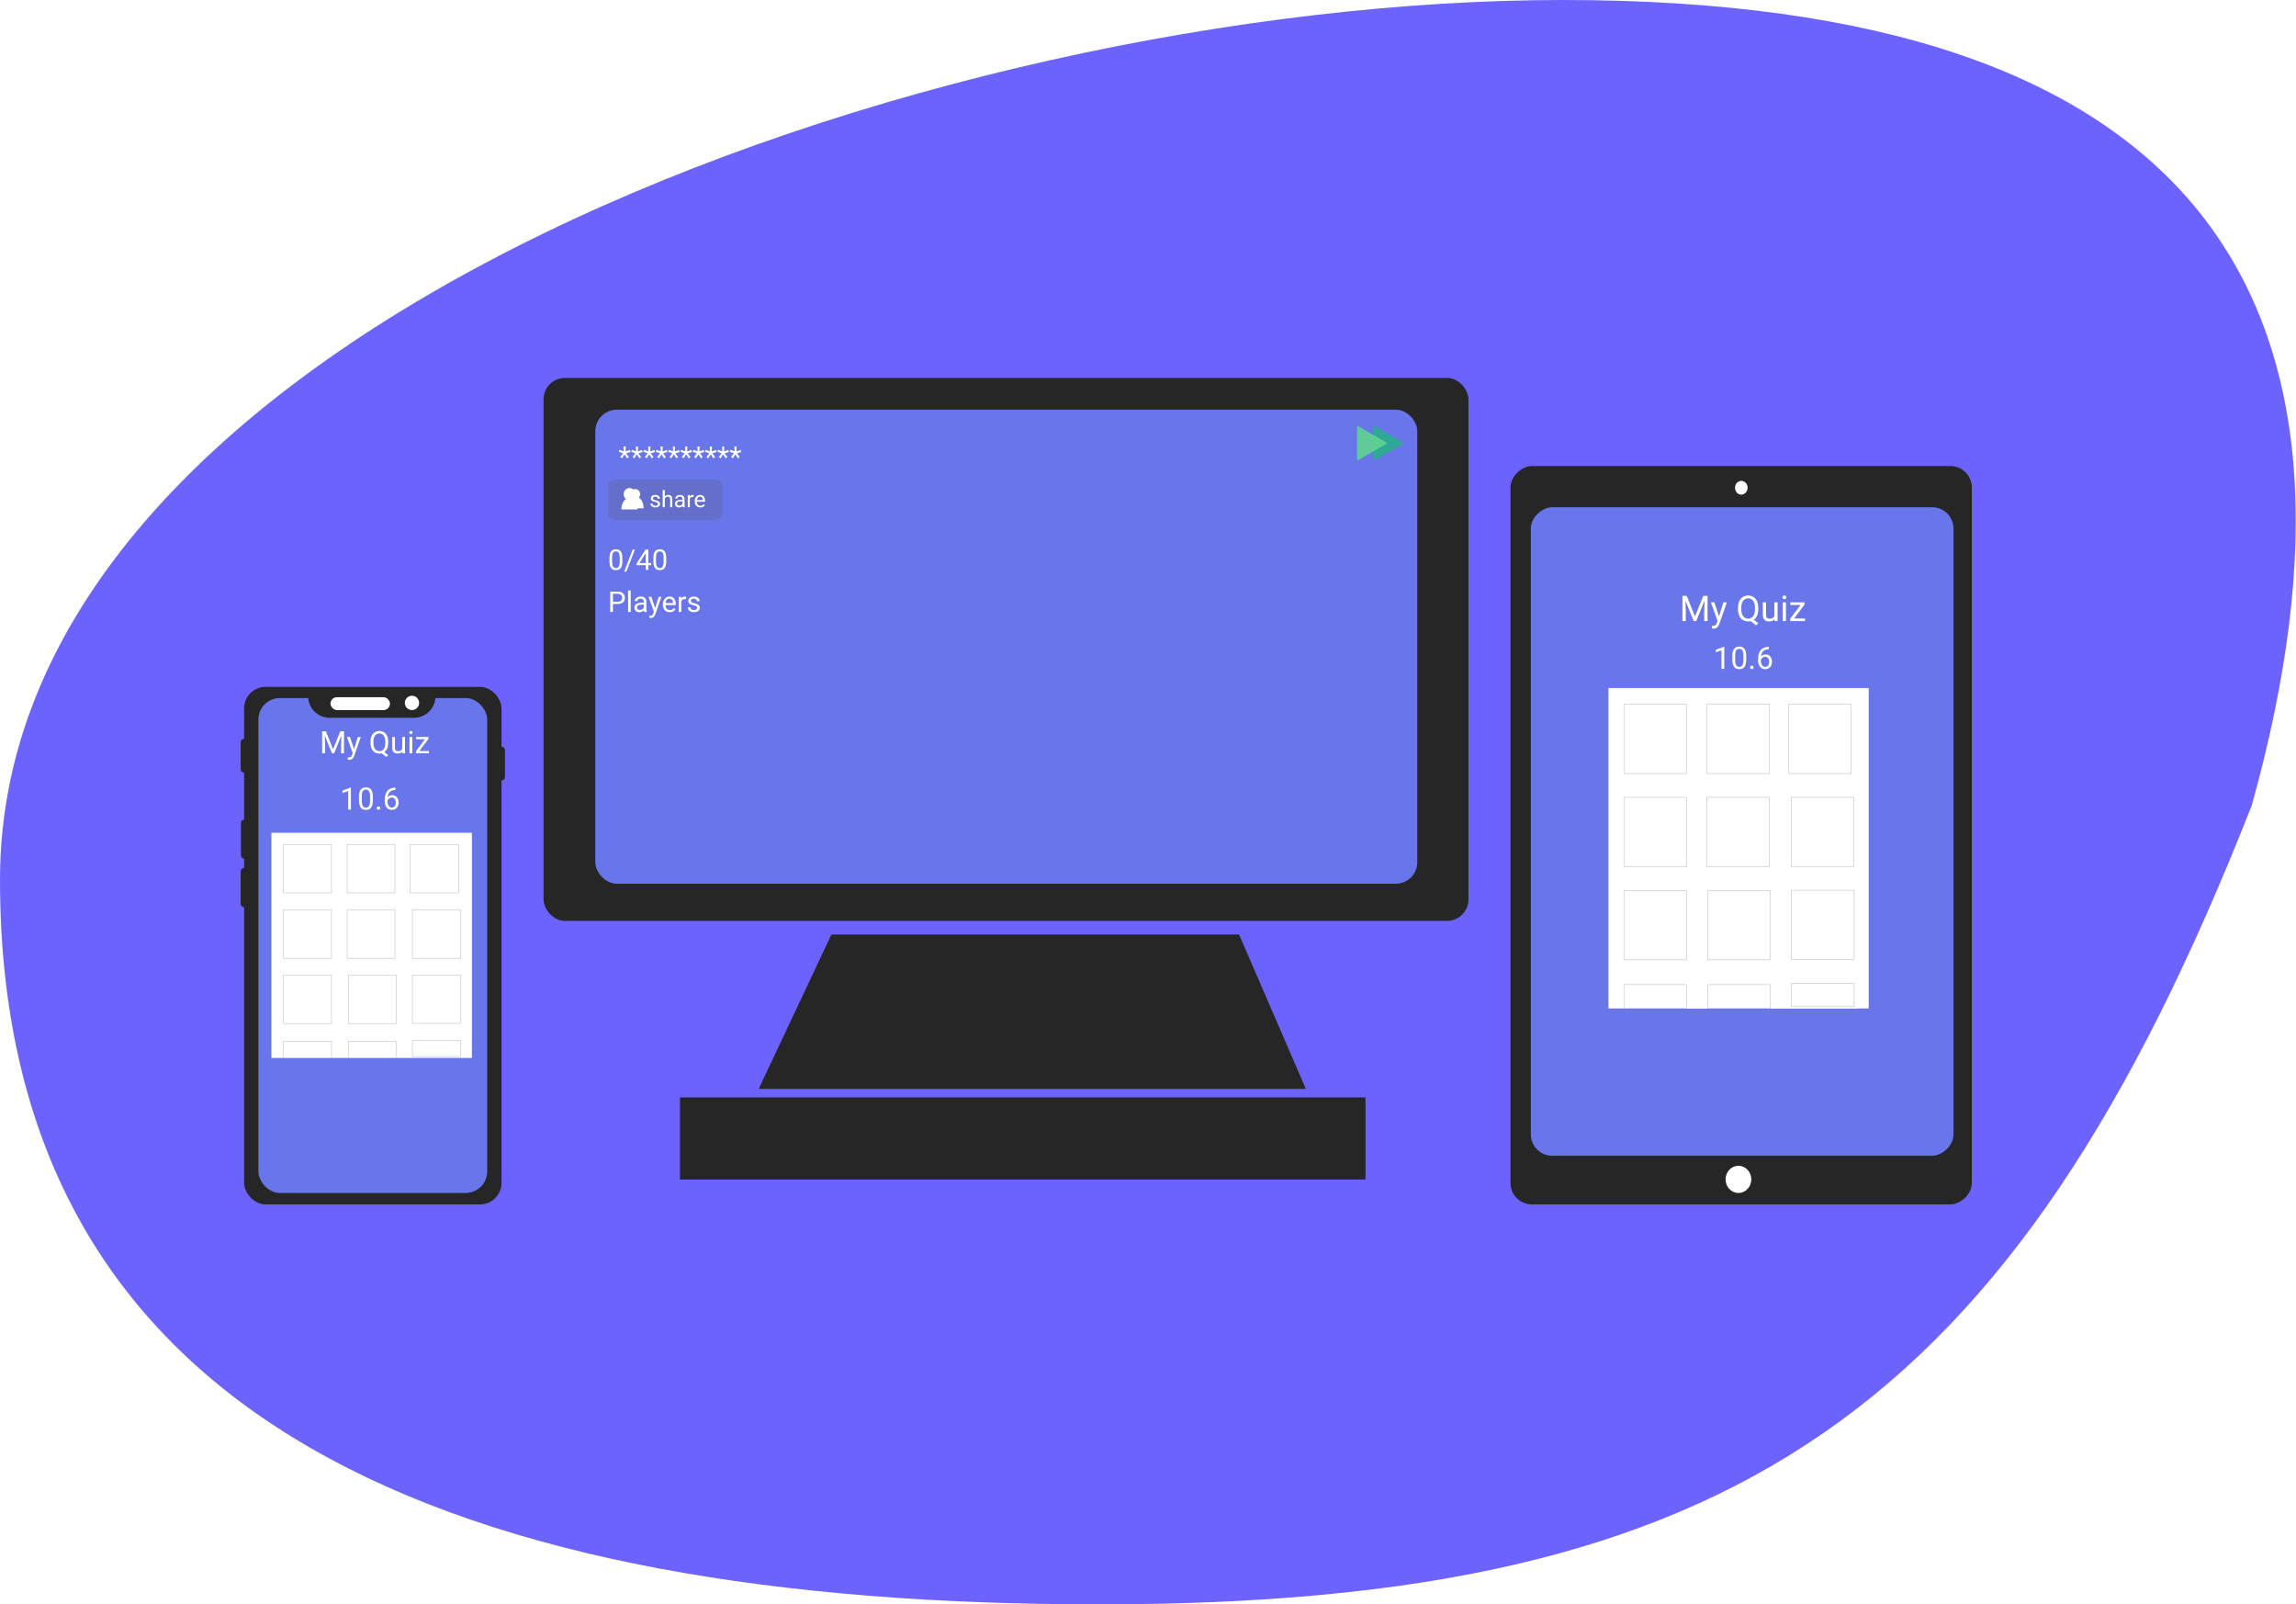 <svg width="8028" height="5608" viewBox="0 0 8028 5608" fill="none" xmlns="http://www.w3.org/2000/svg">
<path d="M7873 2816C7039 4935.5 6066.73 5608 3842.35 5608C1617.97 5608 0 4996.62 0 3074.77C0 1152.93 3241.39 0 5465.77 0C7690.15 0 8370 1039 7873 2816Z" fill="#6C63FF"/>
<rect x="853.5" y="2401" width="900" height="1809" rx="75" fill="#262626"/>
<rect x="903.5" y="2440" width="800" height="1730" rx="75" fill="#6976EA"/>
<path d="M1077.5 2432H1522.5V2434C1522.5 2475.42 1488.92 2509 1447.5 2509H1152.5C1111.08 2509 1077.5 2475.42 1077.5 2434V2432Z" fill="#262626"/>
<circle cx="1440.5" cy="2457" r="25" fill="white"/>
<ellipse cx="6092" cy="1705" rx="22.5" ry="24" fill="white"/>
<rect x="1155.5" y="2437" width="208" height="45" rx="22.5" fill="white"/>
<rect x="841.5" y="2583" width="23" height="118" rx="11.5" fill="#262626"/>
<rect x="1742.5" y="2610" width="23" height="118" rx="11.5" fill="#262626"/>
<rect x="842.5" y="2865" width="23" height="137" rx="11.5" fill="#262626"/>
<rect x="841.5" y="3034" width="23" height="137" rx="11.5" fill="#262626"/>
<rect x="6894.5" y="1629" width="2581" height="1613" rx="75" transform="rotate(90 6894.5 1629)" fill="#262626"/>
<rect x="6830.5" y="1773" width="2267" height="1478" rx="75" transform="rotate(90 6830.5 1773)" fill="#6976EA"/>
<rect x="5682.5" y="2467" width="812" height="1058" fill="white"/>
<ellipse cx="6088.5" cy="1705" rx="22" ry="24" fill="white"/>
<ellipse cx="6078.5" cy="4122.5" rx="45" ry="47.5" fill="white"/>
<path d="M6028.94 2338H6019.13V2272.98L5999.46 2280.2V2271.34L6027.41 2260.85H6028.94V2338ZM6105.67 2305.25C6105.67 2316.68 6103.72 2325.17 6099.82 2330.72C6095.92 2336.28 6089.82 2339.05 6081.52 2339.05C6073.33 2339.05 6067.26 2336.35 6063.33 2330.93C6059.39 2325.48 6057.35 2317.36 6057.21 2306.57V2293.54C6057.21 2282.26 6059.16 2273.88 6063.06 2268.39C6066.96 2262.91 6073.08 2260.16 6081.41 2260.16C6089.68 2260.16 6095.76 2262.82 6099.66 2268.13C6103.56 2273.4 6105.57 2281.56 6105.67 2292.6V2305.25ZM6095.92 2291.91C6095.92 2283.65 6094.76 2277.64 6092.44 2273.88C6090.12 2270.08 6086.44 2268.18 6081.41 2268.18C6076.42 2268.18 6072.78 2270.06 6070.5 2273.82C6068.21 2277.58 6067.04 2283.37 6066.96 2291.17V2306.78C6066.96 2315.08 6068.16 2321.21 6070.55 2325.19C6072.98 2329.12 6076.63 2331.09 6081.52 2331.09C6086.34 2331.09 6089.9 2329.23 6092.22 2325.5C6094.58 2321.78 6095.81 2315.9 6095.92 2307.89V2291.91ZM6119.38 2332.88C6119.38 2331.2 6119.88 2329.79 6120.86 2328.67C6121.88 2327.54 6123.39 2326.98 6125.39 2326.98C6127.4 2326.98 6128.91 2327.54 6129.93 2328.67C6130.98 2329.79 6131.51 2331.2 6131.51 2332.88C6131.51 2334.5 6130.98 2335.86 6129.93 2336.95C6128.91 2338.04 6127.4 2338.58 6125.39 2338.58C6123.39 2338.58 6121.88 2338.04 6120.86 2336.95C6119.88 2335.86 6119.38 2334.5 6119.38 2332.88ZM6184.93 2261.17V2269.45H6183.14C6175.54 2269.59 6169.5 2271.84 6165 2276.2C6160.5 2280.55 6157.9 2286.69 6157.19 2294.6C6161.24 2289.96 6166.76 2287.64 6173.75 2287.64C6180.43 2287.64 6185.76 2289.99 6189.73 2294.71C6193.74 2299.42 6195.74 2305.5 6195.74 2312.95C6195.74 2320.86 6193.58 2327.19 6189.26 2331.94C6184.97 2336.68 6179.2 2339.05 6171.96 2339.05C6164.61 2339.05 6158.65 2336.24 6154.08 2330.62C6149.51 2324.96 6147.23 2317.68 6147.23 2308.79V2305.04C6147.23 2290.91 6150.23 2280.12 6156.24 2272.66C6162.29 2265.17 6171.27 2261.34 6183.19 2261.17H6184.93ZM6172.12 2295.76C6168.78 2295.76 6165.7 2296.76 6162.89 2298.77C6160.08 2300.77 6158.12 2303.28 6157.04 2306.31V2309.89C6157.04 2316.22 6158.46 2321.32 6161.31 2325.19C6164.15 2329.05 6167.71 2330.99 6171.96 2330.99C6176.35 2330.99 6179.8 2329.37 6182.29 2326.13C6184.83 2322.9 6186.09 2318.66 6186.09 2313.43C6186.09 2308.15 6184.81 2303.9 6182.24 2300.66C6179.71 2297.39 6176.34 2295.76 6172.12 2295.76Z" fill="white"/>
<path d="M5897.75 2082.84L5926.57 2154.77L5955.39 2082.84H5970.46V2171H5958.84V2136.67L5959.93 2099.62L5930.99 2171H5922.09L5893.21 2099.8L5894.36 2136.67V2171H5882.73V2082.84H5897.75ZM6010.67 2154.59L6025.93 2105.49H6037.91L6011.58 2181.11C6007.5 2192.01 6001.02 2197.46 5992.14 2197.46L5990.02 2197.28L5985.84 2196.49V2187.41L5988.87 2187.65C5992.67 2187.65 5995.61 2186.88 5997.71 2185.35C5999.85 2183.82 6001.61 2181.01 6002.98 2176.93L6005.46 2170.27L5982.09 2105.49H5994.32L6010.67 2154.59ZM6147.81 2129.77C6147.81 2138.28 6146.45 2145.63 6143.75 2151.81C6141.05 2157.94 6137.25 2162.75 6132.37 2166.22L6148.11 2178.57L6140.18 2185.89L6121.59 2171.12C6118.68 2171.85 6115.62 2172.21 6112.39 2172.21C6105.44 2172.21 6099.29 2170.52 6093.92 2167.12C6088.55 2163.69 6084.37 2158.83 6081.39 2152.53C6078.44 2146.2 6076.93 2138.87 6076.85 2130.55V2124.2C6076.85 2115.72 6078.32 2108.23 6081.27 2101.73C6084.21 2095.24 6088.37 2090.27 6093.74 2086.84C6099.15 2083.37 6105.32 2081.63 6112.27 2081.63C6119.37 2081.63 6125.61 2083.35 6130.97 2086.78C6136.38 2090.21 6140.54 2095.15 6143.45 2101.61C6146.35 2108.03 6147.81 2115.54 6147.81 2124.14V2129.77ZM6136.18 2124.08C6136.18 2113.7 6134.1 2105.71 6129.95 2100.1C6125.83 2094.45 6119.93 2091.62 6112.27 2091.62C6104.96 2091.62 6099.19 2094.43 6094.95 2100.04C6090.75 2105.61 6088.59 2113.36 6088.47 2123.29V2129.77C6088.47 2139.86 6090.57 2147.81 6094.77 2153.62C6099.01 2159.44 6104.88 2162.34 6112.39 2162.34C6119.89 2162.34 6125.71 2159.62 6129.82 2154.17C6133.94 2148.68 6136.06 2140.83 6136.18 2130.62V2124.08ZM6204.42 2164.52C6200.06 2169.65 6193.66 2172.21 6185.22 2172.21C6178.24 2172.21 6172.91 2170.19 6169.24 2166.16C6165.61 2162.08 6163.77 2156.07 6163.73 2148.11V2105.49H6174.93V2147.81C6174.93 2157.74 6178.97 2162.71 6187.04 2162.71C6195.6 2162.71 6201.29 2159.52 6204.12 2153.14V2105.49H6215.32V2171H6204.66L6204.42 2164.52ZM6244.56 2171H6233.36V2105.49H6244.56V2171ZM6232.45 2088.11C6232.45 2086.29 6233 2084.76 6234.09 2083.51C6235.22 2082.26 6236.87 2081.63 6239.05 2081.63C6241.23 2081.63 6242.89 2082.26 6244.02 2083.51C6245.15 2084.76 6245.71 2086.29 6245.71 2088.11C6245.71 2089.93 6245.15 2091.44 6244.02 2092.65C6242.89 2093.86 6241.23 2094.47 6239.05 2094.47C6236.87 2094.47 6235.22 2093.86 6234.09 2092.65C6233 2091.44 6232.45 2089.93 6232.45 2088.11ZM6273.08 2161.86H6311.4V2171H6259.39V2162.77L6295.54 2114.75H6259.94V2105.49H6309.59V2113.42L6273.08 2161.86Z" fill="white"/>
<ellipse cx="1997" cy="2215" rx="29.5" ry="25" fill="white"/>
<rect x="1900.5" y="1321" width="3234" height="1898" rx="75" fill="#262626"/>
<rect x="2081.5" y="1432" width="2874" height="1657" rx="75" fill="#6976EA"/>
<path d="M1226.94 2830H1217.13V2764.98L1197.46 2772.2V2763.34L1225.41 2752.85H1226.94V2830ZM1303.67 2797.25C1303.67 2808.68 1301.72 2817.17 1297.82 2822.72C1293.92 2828.28 1287.82 2831.05 1279.52 2831.05C1271.33 2831.05 1265.26 2828.35 1261.33 2822.93C1257.39 2817.48 1255.35 2809.36 1255.21 2798.57V2785.54C1255.21 2774.26 1257.16 2765.88 1261.06 2760.39C1264.96 2754.91 1271.08 2752.16 1279.41 2752.16C1287.68 2752.16 1293.76 2754.82 1297.66 2760.13C1301.56 2765.4 1303.57 2773.56 1303.67 2784.6V2797.25ZM1293.92 2783.91C1293.92 2775.65 1292.76 2769.64 1290.44 2765.88C1288.12 2762.08 1284.44 2760.18 1279.41 2760.18C1274.42 2760.18 1270.78 2762.06 1268.5 2765.82C1266.21 2769.58 1265.04 2775.37 1264.96 2783.17V2798.78C1264.96 2807.08 1266.16 2813.21 1268.55 2817.19C1270.98 2821.12 1274.63 2823.09 1279.52 2823.09C1284.34 2823.09 1287.9 2821.23 1290.22 2817.5C1292.58 2813.78 1293.81 2807.9 1293.92 2799.89V2783.91ZM1317.38 2824.88C1317.38 2823.2 1317.88 2821.79 1318.86 2820.67C1319.88 2819.54 1321.39 2818.98 1323.39 2818.98C1325.4 2818.98 1326.91 2819.54 1327.93 2820.67C1328.98 2821.79 1329.51 2823.2 1329.51 2824.88C1329.51 2826.5 1328.98 2827.86 1327.93 2828.95C1326.91 2830.04 1325.4 2830.58 1323.39 2830.58C1321.39 2830.58 1319.88 2830.04 1318.86 2828.95C1317.88 2827.86 1317.38 2826.5 1317.38 2824.88ZM1382.93 2753.17V2761.45H1381.14C1373.54 2761.59 1367.5 2763.84 1363 2768.2C1358.5 2772.55 1355.9 2778.69 1355.19 2786.6C1359.24 2781.96 1364.76 2779.64 1371.75 2779.64C1378.43 2779.64 1383.76 2781.99 1387.73 2786.71C1391.74 2791.42 1393.74 2797.5 1393.74 2804.95C1393.74 2812.86 1391.58 2819.19 1387.26 2823.94C1382.97 2828.68 1377.2 2831.05 1369.96 2831.05C1362.61 2831.05 1356.65 2828.24 1352.08 2822.62C1347.51 2816.96 1345.23 2809.68 1345.23 2800.79V2797.04C1345.23 2782.91 1348.23 2772.12 1354.24 2764.66C1360.29 2757.17 1369.27 2753.34 1381.19 2753.17H1382.93ZM1370.12 2787.76C1366.78 2787.76 1363.7 2788.76 1360.89 2790.77C1358.08 2792.77 1356.12 2795.28 1355.04 2798.31V2801.89C1355.04 2808.22 1356.46 2813.32 1359.31 2817.19C1362.15 2821.05 1365.71 2822.99 1369.96 2822.99C1374.35 2822.99 1377.8 2821.37 1380.29 2818.13C1382.83 2814.9 1384.09 2810.66 1384.09 2805.43C1384.09 2800.15 1382.81 2795.9 1380.24 2792.66C1377.71 2789.39 1374.34 2787.76 1370.12 2787.76Z" fill="white"/>
<path d="M1139.49 2556.22L1164.59 2618.87L1189.69 2556.22H1202.82V2633H1192.7V2603.1L1193.65 2570.83L1168.44 2633H1160.69L1135.54 2570.98L1136.54 2603.1V2633H1126.41V2556.22H1139.49ZM1237.84 2618.71L1251.13 2575.94H1261.57L1238.63 2641.81C1235.08 2651.3 1229.44 2656.04 1221.7 2656.04L1219.86 2655.89L1216.22 2655.2V2647.29L1218.86 2647.5C1222.16 2647.5 1224.73 2646.83 1226.55 2645.5C1228.42 2644.16 1229.95 2641.72 1231.14 2638.17L1233.3 2632.37L1212.95 2575.94H1223.6L1237.84 2618.71ZM1357.28 2597.09C1357.28 2604.51 1356.11 2610.9 1353.75 2616.28C1351.39 2621.63 1348.09 2625.81 1343.84 2628.83L1357.55 2639.59L1350.64 2645.97L1334.45 2633.11C1331.92 2633.74 1329.25 2634.05 1326.43 2634.05C1320.39 2634.05 1315.03 2632.58 1310.35 2629.62C1305.67 2626.64 1302.04 2622.4 1299.43 2616.92C1296.87 2611.4 1295.55 2605.02 1295.48 2597.77V2592.24C1295.48 2584.85 1296.76 2578.33 1299.33 2572.67C1301.89 2567.01 1305.52 2562.69 1310.19 2559.7C1314.9 2556.68 1320.28 2555.16 1326.33 2555.16C1332.52 2555.16 1337.95 2556.66 1342.62 2559.65C1347.33 2562.63 1350.96 2566.94 1353.49 2572.57C1356.02 2578.16 1357.28 2584.7 1357.28 2592.18V2597.09ZM1347.16 2592.13C1347.16 2583.1 1345.35 2576.13 1341.73 2571.25C1338.14 2566.33 1333.01 2563.87 1326.33 2563.87C1319.96 2563.87 1314.94 2566.31 1311.25 2571.2C1307.59 2576.05 1305.71 2582.8 1305.6 2591.45V2597.09C1305.6 2605.88 1307.43 2612.8 1311.09 2617.87C1314.78 2622.93 1319.89 2625.46 1326.43 2625.46C1332.97 2625.46 1338.04 2623.09 1341.62 2618.34C1345.21 2613.56 1347.05 2606.72 1347.16 2597.83V2592.13ZM1406.59 2627.36C1402.79 2631.82 1397.22 2634.05 1389.87 2634.05C1383.79 2634.05 1379.15 2632.3 1375.95 2628.78C1372.79 2625.23 1371.19 2619.99 1371.15 2613.07V2575.94H1380.91V2612.8C1380.91 2621.45 1384.42 2625.78 1391.46 2625.78C1398.91 2625.78 1403.87 2623 1406.33 2617.44V2575.94H1416.08V2633H1406.8L1406.59 2627.36ZM1441.55 2633H1431.8V2575.94H1441.55V2633ZM1431.01 2560.81C1431.01 2559.22 1431.48 2557.89 1432.43 2556.8C1433.41 2555.71 1434.86 2555.16 1436.75 2555.16C1438.65 2555.16 1440.09 2555.71 1441.08 2556.8C1442.06 2557.89 1442.55 2559.22 1442.55 2560.81C1442.55 2562.39 1442.06 2563.71 1441.08 2564.76C1440.09 2565.82 1438.65 2566.34 1436.75 2566.34C1434.86 2566.34 1433.41 2565.82 1432.43 2564.76C1431.48 2563.71 1431.01 2562.39 1431.01 2560.81ZM1466.39 2625.04H1499.77V2633H1454.47V2625.83L1485.96 2584.01H1454.95V2575.94H1498.19V2582.85L1466.39 2625.04Z" fill="white"/>
<rect x="2377.5" y="3836" width="2397" height="287" fill="#262626"/>
<path d="M2907 3266.71L4332.5 3266.71L4566 3806.39L2652.73 3806.39L2907 3266.71Z" fill="#262626"/>
<rect x="2125.5" y="1676" width="400" height="141.267" rx="25" fill="#646ECB"/>
<path d="M2300.58 1761.79C2300.58 1759.84 2299.84 1758.33 2298.35 1757.26C2296.89 1756.16 2294.33 1755.23 2290.66 1754.45C2287.01 1753.66 2284.11 1752.73 2281.95 1751.63C2279.81 1750.54 2278.22 1749.24 2277.18 1747.73C2276.16 1746.22 2275.66 1744.42 2275.66 1742.34C2275.66 1738.87 2277.11 1735.94 2280.03 1733.55C2282.97 1731.15 2286.72 1729.95 2291.28 1729.95C2296.07 1729.95 2299.95 1731.19 2302.92 1733.66C2305.92 1736.14 2307.41 1739.3 2307.41 1743.16H2300.15C2300.15 1741.18 2299.3 1739.47 2297.61 1738.04C2295.94 1736.61 2293.83 1735.89 2291.28 1735.89C2288.65 1735.89 2286.59 1736.46 2285.11 1737.61C2283.62 1738.76 2282.88 1740.25 2282.88 1742.1C2282.88 1743.85 2283.57 1745.16 2284.95 1746.05C2286.33 1746.93 2288.82 1747.78 2292.41 1748.59C2296.03 1749.39 2298.96 1750.36 2301.2 1751.48C2303.44 1752.6 2305.1 1753.95 2306.16 1755.54C2307.26 1757.1 2307.8 1759.02 2307.8 1761.28C2307.8 1765.06 2306.29 1768.09 2303.27 1770.38C2300.25 1772.65 2296.33 1773.78 2291.52 1773.78C2288.13 1773.78 2285.14 1773.18 2282.53 1771.98C2279.93 1770.79 2277.88 1769.12 2276.4 1766.98C2274.94 1764.82 2274.21 1762.49 2274.21 1759.99H2281.44C2281.57 1762.41 2282.53 1764.34 2284.33 1765.77C2286.15 1767.18 2288.55 1767.88 2291.52 1767.88C2294.25 1767.88 2296.44 1767.34 2298.08 1766.24C2299.74 1765.12 2300.58 1763.64 2300.58 1761.79ZM2324.45 1735.85C2327.65 1731.92 2331.82 1729.95 2336.95 1729.95C2345.88 1729.95 2350.38 1734.99 2350.46 1745.07V1773H2343.23V1745.03C2343.21 1741.98 2342.51 1739.73 2341.12 1738.27C2339.77 1736.82 2337.65 1736.09 2334.76 1736.09C2332.41 1736.09 2330.36 1736.71 2328.59 1737.96C2326.82 1739.21 2325.43 1740.85 2324.45 1742.88V1773H2317.22V1713H2324.45V1735.85ZM2387.38 1773C2386.96 1772.17 2386.62 1770.68 2386.36 1768.55C2383 1772.04 2378.99 1773.78 2374.33 1773.78C2370.16 1773.78 2366.74 1772.61 2364.05 1770.27C2361.4 1767.9 2360.07 1764.9 2360.07 1761.28C2360.07 1756.88 2361.74 1753.47 2365.07 1751.05C2368.43 1748.6 2373.14 1747.38 2379.21 1747.38H2386.24V1744.05C2386.24 1741.53 2385.49 1739.52 2383.98 1738.04C2382.47 1736.53 2380.24 1735.77 2377.3 1735.77C2374.72 1735.77 2372.56 1736.42 2370.81 1737.73C2369.07 1739.03 2368.2 1740.6 2368.2 1742.45H2360.93C2360.93 1740.34 2361.67 1738.31 2363.16 1736.36C2364.67 1734.38 2366.7 1732.82 2369.25 1731.67C2371.83 1730.53 2374.65 1729.95 2377.73 1729.95C2382.6 1729.95 2386.41 1731.18 2389.17 1733.62C2391.93 1736.05 2393.36 1739.39 2393.47 1743.66V1763.12C2393.47 1767 2393.96 1770.08 2394.95 1772.38V1773H2387.38ZM2375.38 1767.49C2377.65 1767.49 2379.8 1766.91 2381.83 1765.73C2383.86 1764.56 2385.33 1763.04 2386.24 1761.16V1752.49H2380.58C2371.72 1752.49 2367.3 1755.08 2367.3 1760.27C2367.3 1762.53 2368.05 1764.3 2369.56 1765.58C2371.07 1766.85 2373.01 1767.49 2375.38 1767.49ZM2425.23 1737.22C2424.13 1737.04 2422.95 1736.95 2421.67 1736.95C2416.93 1736.95 2413.72 1738.96 2412.02 1743V1773H2404.8V1730.73H2411.83L2411.95 1735.62C2414.32 1731.84 2417.67 1729.95 2422.02 1729.95C2423.43 1729.95 2424.5 1730.14 2425.23 1730.5V1737.22ZM2448.66 1773.78C2442.93 1773.78 2438.27 1771.91 2434.68 1768.16C2431.09 1764.38 2429.29 1759.34 2429.29 1753.04V1751.71C2429.29 1747.52 2430.08 1743.78 2431.67 1740.5C2433.29 1737.19 2435.53 1734.61 2438.39 1732.77C2441.28 1730.89 2444.41 1729.95 2447.77 1729.95C2453.26 1729.95 2457.53 1731.76 2460.58 1735.38C2463.62 1739 2465.15 1744.18 2465.15 1750.93V1753.94H2436.52C2436.62 1758.1 2437.83 1761.48 2440.15 1764.05C2442.49 1766.61 2445.46 1767.88 2449.05 1767.88C2451.61 1767.88 2453.77 1767.36 2455.54 1766.32C2457.31 1765.28 2458.86 1763.9 2460.19 1762.18L2464.6 1765.62C2461.06 1771.06 2455.75 1773.78 2448.66 1773.78ZM2447.77 1735.89C2444.85 1735.89 2442.4 1736.96 2440.42 1739.09C2438.44 1741.2 2437.22 1744.17 2436.75 1748H2457.92V1747.45C2457.71 1743.78 2456.72 1740.94 2454.95 1738.94C2453.18 1736.91 2450.79 1735.89 2447.77 1735.89Z" fill="white"/>
<ellipse cx="2221.38" cy="1727.29" rx="16.896" ry="17.759" fill="white"/>
<path d="M2250.56 1776.8C2250.56 1766.1 2247.71 1755.83 2242.62 1748.26C2237.53 1740.7 2230.62 1736.44 2223.43 1736.44C2216.23 1736.44 2209.33 1740.7 2204.24 1748.26C2199.15 1755.83 2196.29 1766.1 2196.29 1776.8L2223.43 1776.8H2250.56Z" fill="white"/>
<g filter="url(#filter0_d)">
<path d="M2218.82 1776.8C2218.82 1766.1 2215.85 1755.83 2210.57 1748.26C2205.29 1740.7 2198.13 1736.44 2190.66 1736.44C2183.19 1736.44 2176.03 1740.7 2170.75 1748.26C2165.47 1755.83 2162.5 1766.1 2162.5 1776.8L2190.66 1776.8H2218.82Z" fill="white"/>
</g>
<g filter="url(#filter1_d)">
<ellipse cx="2191.17" cy="1723.53" rx="20.48" ry="21.526" fill="white"/>
</g>
<path opacity="0.75" d="M4848.61 1547.32C4849.94 1548.09 4849.94 1550.01 4848.61 1550.78L4748.03 1608.85C4746.69 1609.62 4745.03 1608.66 4745.03 1607.12V1490.98C4745.03 1489.44 4746.69 1488.48 4748.03 1489.25L4848.61 1547.32Z" fill="#1BB978"/>
<path opacity="0.75" d="M4906.5 1547.32C4907.84 1548.09 4907.84 1550.01 4906.5 1550.78L4805.92 1608.85C4804.59 1609.62 4802.92 1608.66 4802.92 1607.12V1490.98C4802.92 1489.44 4804.59 1488.48 4805.92 1489.25L4906.5 1547.32Z" fill="#1BB978"/>
<path opacity="0.75" d="M4848.61 1547.32C4849.94 1548.09 4849.94 1550.01 4848.61 1550.78L4748.03 1608.85C4746.69 1609.62 4745.03 1608.66 4745.03 1607.12V1490.98C4745.03 1489.44 4746.69 1488.48 4748.03 1489.25L4848.61 1547.32Z" fill="#6ED69A"/>
<path d="M2178.61 1584L2163.87 1579.61L2166.11 1572.23L2180.86 1577.7L2180.42 1560.91H2187.89L2187.4 1577.95L2201.9 1572.58L2204.15 1580L2189.16 1584.44L2198.83 1597.67L2192.77 1602.26L2183.69 1588.2L2174.9 1601.92L2168.8 1597.48L2178.61 1584ZM2221.68 1584L2206.93 1579.61L2209.18 1572.23L2223.93 1577.7L2223.49 1560.91H2230.96L2230.47 1577.95L2244.97 1572.58L2247.22 1580L2232.23 1584.44L2241.89 1597.67L2235.84 1602.26L2226.76 1588.2L2217.97 1601.92L2211.87 1597.48L2221.68 1584ZM2264.75 1584L2250 1579.61L2252.25 1572.23L2266.99 1577.7L2266.55 1560.91H2274.02L2273.54 1577.95L2288.04 1572.58L2290.28 1580L2275.29 1584.44L2284.96 1597.67L2278.91 1602.26L2269.82 1588.2L2261.04 1601.92L2254.93 1597.48L2264.75 1584ZM2307.81 1584L2293.07 1579.61L2295.31 1572.23L2310.06 1577.7L2309.62 1560.91H2317.09L2316.6 1577.95L2331.1 1572.58L2333.35 1580L2318.36 1584.44L2328.03 1597.67L2321.97 1602.26L2312.89 1588.2L2304.1 1601.92L2298 1597.48L2307.81 1584ZM2350.88 1584L2336.13 1579.61L2338.38 1572.23L2353.12 1577.7L2352.69 1560.91H2360.16L2359.67 1577.95L2374.17 1572.58L2376.42 1580L2361.43 1584.44L2371.09 1597.67L2365.04 1602.26L2355.96 1588.2L2347.17 1601.92L2341.06 1597.48L2350.88 1584ZM2393.95 1584L2379.2 1579.61L2381.45 1572.23L2396.19 1577.7L2395.75 1560.91H2403.22L2402.73 1577.95L2417.24 1572.58L2419.48 1580L2404.49 1584.44L2414.16 1597.67L2408.11 1602.26L2399.02 1588.2L2390.23 1601.92L2384.13 1597.48L2393.95 1584ZM2437.01 1584L2422.27 1579.61L2424.51 1572.23L2439.26 1577.7L2438.82 1560.91H2446.29L2445.8 1577.95L2460.3 1572.58L2462.55 1580L2447.56 1584.44L2457.23 1597.67L2451.17 1602.26L2442.09 1588.2L2433.3 1601.92L2427.2 1597.48L2437.01 1584ZM2480.08 1584L2465.33 1579.61L2467.58 1572.23L2482.32 1577.7L2481.88 1560.91H2489.36L2488.87 1577.95L2503.37 1572.58L2505.62 1580L2490.62 1584.44L2500.29 1597.67L2494.24 1602.26L2485.16 1588.2L2476.37 1601.92L2470.26 1597.48L2480.08 1584ZM2523.14 1584L2508.4 1579.61L2510.64 1572.23L2525.39 1577.7L2524.95 1560.91H2532.42L2531.93 1577.95L2546.44 1572.58L2548.68 1580L2533.69 1584.44L2543.36 1597.67L2537.3 1602.26L2528.22 1588.2L2519.43 1601.92L2513.33 1597.48L2523.14 1584ZM2566.21 1584L2551.46 1579.61L2553.71 1572.23L2568.46 1577.7L2568.02 1560.91H2575.49L2575 1577.95L2589.5 1572.58L2591.75 1580L2576.76 1584.44L2586.43 1597.67L2580.37 1602.26L2571.29 1588.2L2562.5 1601.92L2556.4 1597.48L2566.21 1584Z" fill="white"/>
<path d="M2175.99 1961.68C2175.99 1972.26 2174.18 1980.12 2170.57 1985.26C2166.96 1990.4 2161.31 1992.98 2153.62 1992.98C2146.04 1992.98 2140.43 1990.47 2136.78 1985.46C2133.13 1980.41 2131.25 1972.89 2131.12 1962.9V1950.84C2131.12 1940.39 2132.92 1932.62 2136.54 1927.55C2140.15 1922.47 2145.81 1919.93 2153.53 1919.93C2161.18 1919.93 2166.81 1922.39 2170.42 1927.3C2174.04 1932.19 2175.89 1939.74 2175.99 1949.96V1961.68ZM2166.96 1949.32C2166.96 1941.67 2165.88 1936.11 2163.73 1932.62C2161.58 1929.11 2158.18 1927.35 2153.53 1927.35C2148.9 1927.35 2145.54 1929.09 2143.42 1932.58C2141.3 1936.06 2140.21 1941.41 2140.15 1948.64V1963.09C2140.15 1970.78 2141.26 1976.46 2143.47 1980.13C2145.71 1983.78 2149.1 1985.6 2153.62 1985.6C2158.08 1985.6 2161.39 1983.88 2163.54 1980.43C2165.72 1976.98 2166.86 1971.54 2166.96 1964.12V1949.32ZM2190.29 1998.1H2182.53L2212.22 1920.91H2219.93L2190.29 1998.1ZM2266.91 1968.12H2276.77V1975.5H2266.91V1992H2257.82V1975.5H2225.45V1970.17L2257.29 1920.91H2266.91V1968.12ZM2235.71 1968.12H2257.82V1933.26L2256.75 1935.21L2235.71 1968.12ZM2329.5 1961.68C2329.5 1972.26 2327.7 1980.12 2324.08 1985.26C2320.47 1990.4 2314.82 1992.98 2307.14 1992.98C2299.56 1992.98 2293.94 1990.47 2290.29 1985.46C2286.65 1980.41 2284.76 1972.89 2284.63 1962.9V1950.84C2284.63 1940.39 2286.44 1932.62 2290.05 1927.55C2293.66 1922.47 2299.33 1919.93 2307.04 1919.93C2314.69 1919.93 2320.32 1922.39 2323.94 1927.3C2327.55 1932.19 2329.41 1939.74 2329.5 1949.96V1961.68ZM2320.47 1949.32C2320.47 1941.67 2319.4 1936.11 2317.25 1932.62C2315.1 1929.11 2311.7 1927.35 2307.04 1927.35C2302.42 1927.35 2299.05 1929.09 2296.94 1932.58C2294.82 1936.06 2293.73 1941.41 2293.66 1948.64V1963.09C2293.66 1970.78 2294.77 1976.46 2296.98 1980.13C2299.23 1983.78 2302.62 1985.6 2307.14 1985.6C2311.6 1985.6 2314.9 1983.88 2317.05 1980.43C2319.23 1976.98 2320.37 1971.54 2320.47 1964.12V1949.32Z" fill="white"/>
<path d="M2143.13 2111.17V2139H2133.75V2067.91H2159.97C2167.75 2067.91 2173.84 2069.89 2178.23 2073.86C2182.66 2077.83 2184.88 2083.09 2184.88 2089.63C2184.88 2096.54 2182.71 2101.86 2178.38 2105.6C2174.08 2109.31 2167.92 2111.17 2159.88 2111.17H2143.13ZM2143.13 2103.5H2159.97C2164.99 2103.5 2168.83 2102.33 2171.5 2099.99C2174.17 2097.61 2175.5 2094.19 2175.5 2089.73C2175.5 2085.5 2174.17 2082.12 2171.5 2079.58C2168.83 2077.04 2165.16 2075.72 2160.51 2075.62H2143.13V2103.5ZM2205.24 2139H2196.2V2064H2205.24V2139ZM2252.36 2139C2251.83 2137.96 2251.41 2136.1 2251.09 2133.43C2246.89 2137.8 2241.87 2139.98 2236.05 2139.98C2230.84 2139.98 2226.56 2138.51 2223.21 2135.58C2219.88 2132.62 2218.22 2128.88 2218.22 2124.35C2218.22 2118.85 2220.31 2114.59 2224.47 2111.56C2228.67 2108.5 2234.57 2106.97 2242.15 2106.97H2250.94V2102.82C2250.94 2099.66 2250 2097.15 2248.11 2095.3C2246.22 2093.41 2243.44 2092.47 2239.76 2092.47C2236.54 2092.47 2233.83 2093.28 2231.65 2094.91C2229.47 2096.54 2228.38 2098.51 2228.38 2100.82H2219.3C2219.3 2098.18 2220.23 2095.64 2222.08 2093.2C2223.97 2090.73 2226.51 2088.77 2229.7 2087.34C2232.92 2085.91 2236.45 2085.19 2240.29 2085.19C2246.38 2085.19 2251.15 2086.72 2254.6 2089.78C2258.05 2092.81 2259.84 2096.99 2259.97 2102.33V2126.65C2259.97 2131.5 2260.59 2135.35 2261.83 2138.22V2139H2252.36ZM2237.37 2132.12C2240.2 2132.12 2242.88 2131.38 2245.42 2129.92C2247.96 2128.45 2249.8 2126.55 2250.94 2124.21V2113.37H2243.86C2232.79 2113.37 2227.26 2116.6 2227.26 2123.08C2227.26 2125.91 2228.2 2128.13 2230.09 2129.72C2231.98 2131.32 2234.4 2132.12 2237.37 2132.12ZM2290.64 2125.77L2302.94 2086.17H2312.61L2291.37 2147.15C2288.08 2155.94 2282.86 2160.34 2275.7 2160.34L2273.99 2160.19L2270.62 2159.56V2152.23L2273.06 2152.43C2276.12 2152.43 2278.49 2151.81 2280.19 2150.57C2281.91 2149.34 2283.33 2147.07 2284.44 2143.79L2286.44 2138.41L2267.59 2086.17H2277.45L2290.64 2125.77ZM2341.96 2139.98C2334.79 2139.98 2328.97 2137.63 2324.47 2132.95C2319.98 2128.23 2317.74 2121.93 2317.74 2114.05V2112.39C2317.74 2107.15 2318.73 2102.48 2320.71 2098.38C2322.73 2094.24 2325.53 2091.02 2329.11 2088.71C2332.73 2086.36 2336.63 2085.19 2340.83 2085.19C2347.7 2085.19 2353.04 2087.45 2356.85 2091.98C2360.66 2096.5 2362.56 2102.98 2362.56 2111.41V2115.17H2326.77C2326.9 2120.38 2328.41 2124.6 2331.31 2127.82C2334.24 2131.01 2337.95 2132.6 2342.44 2132.6C2345.63 2132.6 2348.34 2131.95 2350.55 2130.65C2352.76 2129.35 2354.7 2127.62 2356.36 2125.47L2361.88 2129.77C2357.45 2136.57 2350.81 2139.98 2341.96 2139.98ZM2340.83 2092.61C2337.19 2092.61 2334.13 2093.95 2331.65 2096.62C2329.18 2099.25 2327.65 2102.96 2327.06 2107.75H2353.53V2107.07C2353.27 2102.48 2352.03 2098.93 2349.82 2096.42C2347.6 2093.88 2344.61 2092.61 2340.83 2092.61ZM2398.6 2094.27C2397.23 2094.05 2395.75 2093.93 2394.15 2093.93C2388.23 2093.93 2384.21 2096.45 2382.09 2101.5V2139H2373.06V2086.17H2381.85L2381.99 2092.27C2384.96 2087.55 2389.16 2085.19 2394.59 2085.19C2396.35 2085.19 2397.68 2085.42 2398.6 2085.88V2094.27ZM2437.71 2124.99C2437.71 2122.54 2436.78 2120.66 2434.92 2119.32C2433.1 2117.96 2429.89 2116.78 2425.3 2115.81C2420.75 2114.83 2417.12 2113.66 2414.42 2112.29C2411.75 2110.92 2409.76 2109.3 2408.46 2107.41C2407.19 2105.52 2406.55 2103.27 2406.55 2100.67C2406.55 2096.34 2408.38 2092.68 2412.02 2089.68C2415.7 2086.69 2420.39 2085.19 2426.09 2085.19C2432.08 2085.19 2436.93 2086.74 2440.64 2089.83C2444.38 2092.92 2446.25 2096.88 2446.25 2101.7H2437.17C2437.17 2099.22 2436.11 2097.09 2434 2095.3C2431.91 2093.51 2429.28 2092.61 2426.09 2092.61C2422.8 2092.61 2420.23 2093.33 2418.37 2094.76C2416.52 2096.19 2415.59 2098.07 2415.59 2100.38C2415.59 2102.56 2416.45 2104.2 2418.18 2105.31C2419.9 2106.42 2423.01 2107.47 2427.5 2108.48C2432.03 2109.49 2435.69 2110.7 2438.49 2112.1C2441.29 2113.5 2443.35 2115.19 2444.69 2117.17C2446.06 2119.13 2446.74 2121.52 2446.74 2124.35C2446.74 2129.07 2444.85 2132.86 2441.08 2135.73C2437.3 2138.56 2432.4 2139.98 2426.38 2139.98C2422.15 2139.98 2418.4 2139.23 2415.15 2137.73C2411.89 2136.23 2409.34 2134.15 2407.48 2131.48C2405.66 2128.78 2404.75 2125.87 2404.75 2122.74H2413.78C2413.94 2125.77 2415.15 2128.18 2417.39 2129.97C2419.67 2131.72 2422.67 2132.6 2426.38 2132.6C2429.8 2132.6 2432.53 2131.92 2434.58 2130.55C2436.67 2129.15 2437.71 2127.3 2437.71 2124.99Z" fill="white"/>
<rect x="949" y="2911" width="701" height="787" fill="white"/>
<rect x="991" y="3408" width="168" height="170" fill="white" stroke="#C4C4C4" stroke-width="2"/>
<rect x="991" y="3640" width="168" height="57" fill="white" stroke="#C4C4C4" stroke-width="2"/>
<rect x="1218" y="3640" width="167" height="57" fill="white" stroke="#C4C4C4" stroke-width="2"/>
<rect x="1442" y="3636" width="168" height="57" fill="white" stroke="#C4C4C4" stroke-width="2"/>
<rect x="1214" y="3180" width="167" height="170" fill="white" stroke="#C4C4C4" stroke-width="2"/>
<rect x="991" y="3180" width="168" height="170" fill="white" stroke="#C4C4C4" stroke-width="2"/>
<rect x="991" y="2952" width="168" height="169" fill="white" stroke="#C4C4C4" stroke-width="2"/>
<rect x="1214" y="2952" width="167" height="169" fill="white" stroke="#C4C4C4" stroke-width="2"/>
<rect x="1434" y="2952" width="170" height="169" fill="white" stroke="#C4C4C4" stroke-width="2"/>
<rect x="1218" y="3408" width="167" height="170" fill="white" stroke="#C4C4C4" stroke-width="2"/>
<rect x="1442" y="3180" width="168" height="170" fill="white" stroke="#C4C4C4" stroke-width="2"/>
<rect x="1442" y="3408" width="168" height="169" fill="white" stroke="#C4C4C4" stroke-width="2"/>
<rect x="5624" y="2405" width="910" height="1120" fill="white"/>
<rect x="5678" y="3113" width="219" height="242" fill="white" stroke="#C4C4C4" stroke-width="2"/>
<rect x="5678" y="3442" width="219" height="82" fill="white" stroke="#C4C4C4" stroke-width="2"/>
<rect x="5971" y="3442" width="219" height="82" fill="white" stroke="#C4C4C4" stroke-width="2"/>
<rect x="6264" y="3437" width="219" height="82" fill="white" stroke="#C4C4C4" stroke-width="2"/>
<rect x="5968" y="2787" width="219" height="242" fill="white" stroke="#C4C4C4" stroke-width="2"/>
<rect x="5678" y="2787" width="219" height="242" fill="white" stroke="#C4C4C4" stroke-width="2"/>
<rect x="5678" y="2462" width="219" height="242" fill="white" stroke="#C4C4C4" stroke-width="2"/>
<rect x="5968" y="2462" width="219" height="242" fill="white" stroke="#C4C4C4" stroke-width="2"/>
<rect x="6254" y="2462" width="219" height="242" fill="white" stroke="#C4C4C4" stroke-width="2"/>
<rect x="5971" y="3113" width="219" height="242" fill="white" stroke="#C4C4C4" stroke-width="2"/>
<rect x="6263" y="2787" width="219" height="242" fill="white" stroke="#C4C4C4" stroke-width="2"/>
<rect x="6264" y="3112" width="219" height="242" fill="white" stroke="#C4C4C4" stroke-width="2"/>
<defs>
<filter id="filter0_d" x="2162.5" y="1736.44" width="70.321" height="48.361" filterUnits="userSpaceOnUse" color-interpolation-filters="sRGB">
<feFlood flood-opacity="0" result="BackgroundImageFix"/>
<feColorMatrix in="SourceAlpha" type="matrix" values="0 0 0 0 0 0 0 0 0 0 0 0 0 0 0 0 0 0 127 0" result="hardAlpha"/>
<feOffset dx="10" dy="4"/>
<feGaussianBlur stdDeviation="2"/>
<feColorMatrix type="matrix" values="0 0 0 0 0 0 0 0 0 0 0 0 0 0 0 0 0 0 0.25 0"/>
<feBlend mode="normal" in2="BackgroundImageFix" result="effect1_dropShadow"/>
<feBlend mode="normal" in="SourceGraphic" in2="effect1_dropShadow" result="shape"/>
</filter>
<filter id="filter1_d" x="2170.69" y="1702" width="54.961" height="51.052" filterUnits="userSpaceOnUse" color-interpolation-filters="sRGB">
<feFlood flood-opacity="0" result="BackgroundImageFix"/>
<feColorMatrix in="SourceAlpha" type="matrix" values="0 0 0 0 0 0 0 0 0 0 0 0 0 0 0 0 0 0 127 0" result="hardAlpha"/>
<feOffset dx="10" dy="4"/>
<feGaussianBlur stdDeviation="2"/>
<feColorMatrix type="matrix" values="0 0 0 0 0 0 0 0 0 0 0 0 0 0 0 0 0 0 0.25 0"/>
<feBlend mode="normal" in2="BackgroundImageFix" result="effect1_dropShadow"/>
<feBlend mode="normal" in="SourceGraphic" in2="effect1_dropShadow" result="shape"/>
</filter>
</defs>
</svg>
